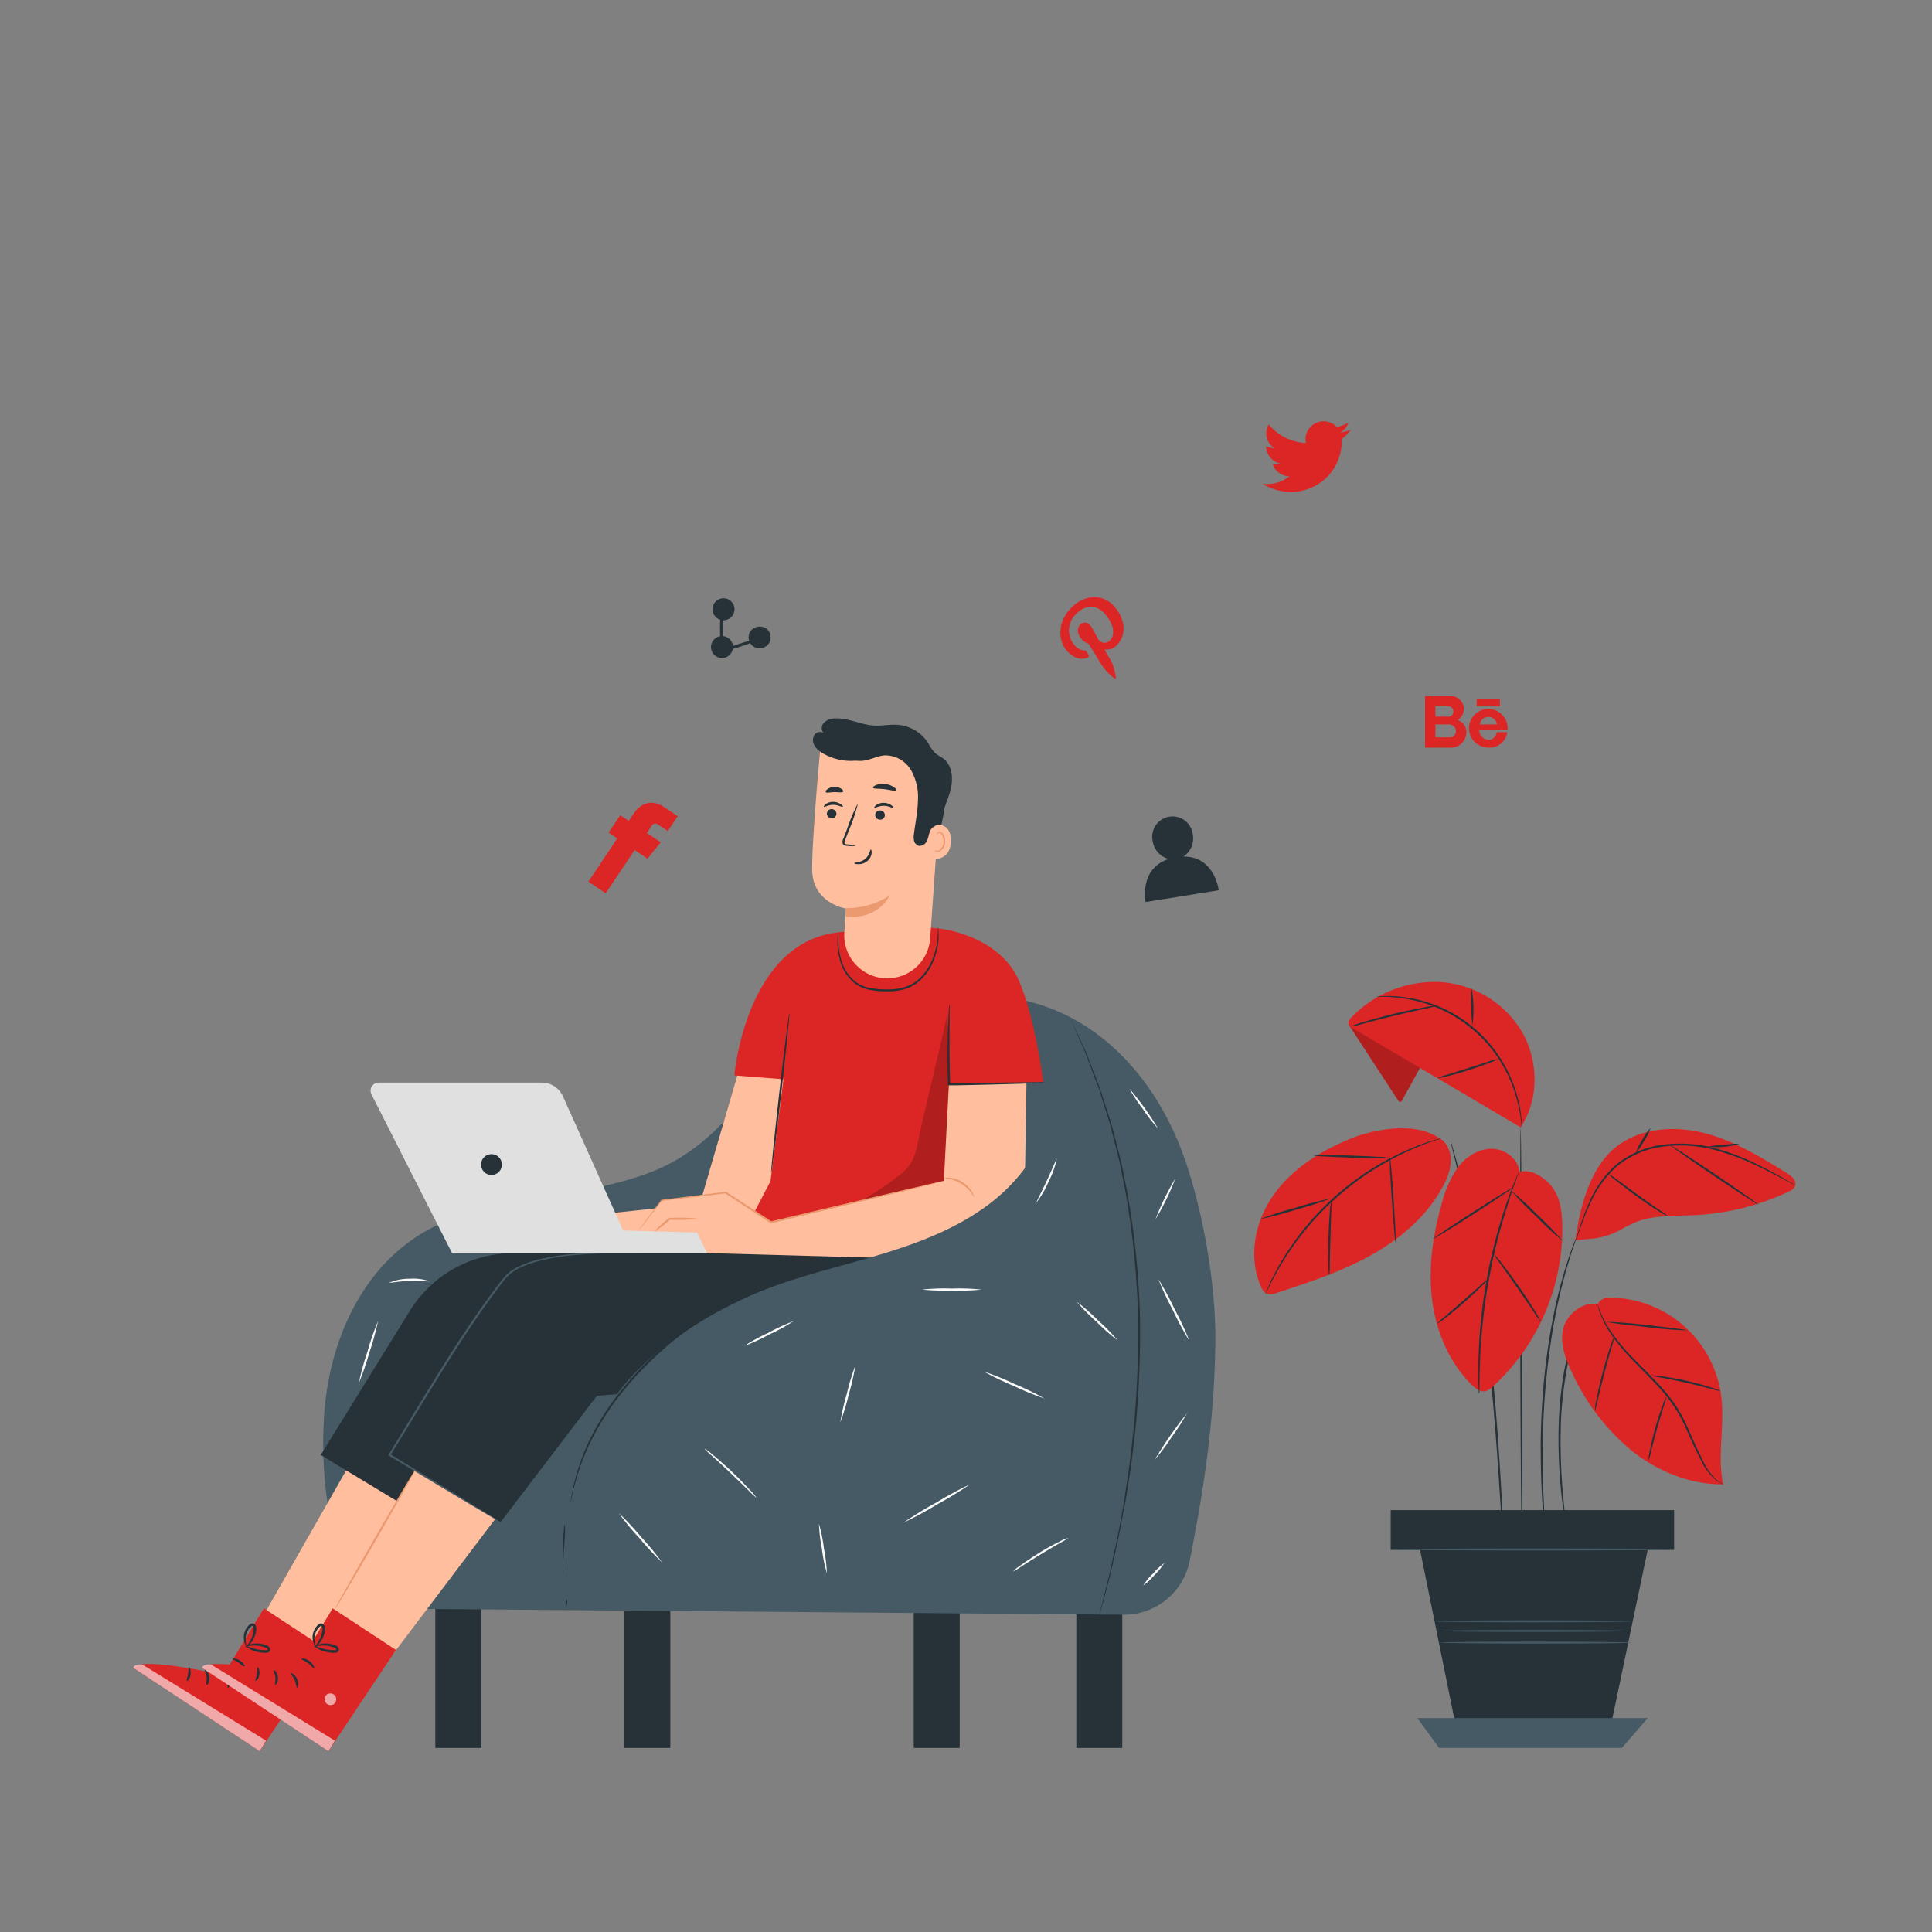 <svg xmlns="http://www.w3.org/2000/svg" viewBox="0 0 500 500"><rect x="0" y="0" width="500" height="500" fill="#808080" stroke="none"/><g id="freepik--Character--inject-171"><rect x="112.66" y="413.96" width="11.9" height="38.4" style="fill:#263238"></rect><rect x="236.47" y="413.96" width="11.9" height="38.4" style="fill:#263238"></rect><rect x="161.58" y="413.96" width="11.9" height="38.4" style="fill:#263238"></rect><rect x="278.55" y="413.96" width="11.9" height="38.4" style="fill:#263238"></rect><path d="M290.73,417.89a17.35,17.35,0,0,0,17.17-14c2.85-14.47,6.52-34.71,6.63-57.43.07-13.94-3-31.59-7.36-44.84-6.29-19.36-19.77-36.42-39.35-42-25.42-7.25-34.63-4.47-52.66,5-19.61,10.28-24.92,29.57-45.33,38.16-19.82,8.33-43.72,5.49-61.79,17.14-15.9,10.25-23.65,29.94-24.28,48.85a104.88,104.88,0,0,0,2.9,29.87,23,23,0,0,0,22.21,17.74Z" style="fill:#455a64"></path><polygon points="138.66 355.7 84.06 427.9 64.99 423.68 108.99 346.48 138.66 355.7" style="fill:#ffbe9d"></polygon><path d="M84.67,427,67.2,453.19,34.47,431.61c2.25-3,23.32,1.89,23.32,1.89L68.3,416.24Z" style="fill:#DC2626"></path><g style="opacity:0.6"><path d="M68.85,438.75a1.6,1.6,0,0,1-.08,2.13,1.54,1.54,0,0,1-2.12-.06,1.68,1.68,0,0,1,.1-2.26,1.6,1.6,0,0,1,2.19.31" style="fill:#fff"></path></g><g style="opacity:0.6"><path d="M67.2,453.19l1.66-2.71-32-19.68s-1.88-.32-2.39.81Z" style="fill:#fff"></path></g><path d="M57.37,433c-.1.16.65.76,1.1,1.8s.42,2,.61,2,.56-1.05,0-2.29S57.43,432.81,57.37,433Z" style="fill:#263238"></path><path d="M53,432.14c-.14.13.38.86.47,1.89s-.21,1.85,0,2,.86-.74.72-2S53.11,432,53,432.14Z" style="fill:#263238"></path><path d="M48.34,435c.13.13.88-.52,1-1.67s-.35-2-.5-1.9,0,.87-.16,1.8S48.2,434.84,48.34,435Z" style="fill:#263238"></path><path d="M60.2,429.31c0,.19.85.46,1.71,1.11s1.38,1.41,1.56,1.33-.13-1.1-1.16-1.86S60.21,429.14,60.2,429.31Z" style="fill:#263238"></path><path d="M63.54,425.94c0,.07.52.58,1.65,1.08a8.87,8.87,0,0,0,2.06.6,8.55,8.55,0,0,0,1.27.12,2.57,2.57,0,0,0,.75-.06.83.83,0,0,0,.63-.8,1,1,0,0,0-.46-.83,2.89,2.89,0,0,0-.67-.32,7.41,7.41,0,0,0-1.25-.32,6.77,6.77,0,0,0-2.16,0c-1.23.2-1.88.62-1.84.69s.73-.15,1.89-.23a8.49,8.49,0,0,1,2,.14,9,9,0,0,1,1.14.33c.4.14.7.33.69.55s0,.1-.16.16a2.24,2.24,0,0,1-.55,0,9,9,0,0,1-1.19-.08,10.55,10.55,0,0,1-2-.44A16.16,16.16,0,0,0,63.54,425.94Z" style="fill:#263238"></path><path d="M63.6,426.31c0,.06.73-.3,1.47-1.3a6.06,6.06,0,0,0,1-1.94,5.61,5.61,0,0,0,.24-1.27,1.61,1.61,0,0,0-.5-1.52.91.91,0,0,0-1,0,2.56,2.56,0,0,0-.57.49,4.48,4.48,0,0,0-.73,1.1,4.56,4.56,0,0,0-.41,2.16c.08,1.27.62,1.9.67,1.85a13.87,13.87,0,0,1-.2-1.86,4.44,4.44,0,0,1,.5-1.88,4,4,0,0,1,.65-.93c.28-.31.6-.5.7-.38s.27.55.22.91a6.11,6.11,0,0,1-.18,1.16,7,7,0,0,1-.76,1.84C64.09,425.74,63.53,426.23,63.6,426.31Z" style="fill:#263238"></path><path d="M182.5,324.33H132.81a31.41,31.41,0,0,0-26.71,14.88L83,376.54l28.74,17.39,23.75-31.14,27-2.21,58.06-36.25Z" style="fill:#263238"></path><polygon points="156.45 355.7 101.85 427.9 82.79 423.68 126.78 346.48 156.45 355.7" style="fill:#ffbe9d"></polygon><path d="M102.47,427,85,453.19,52.26,431.61c2.26-3,23.33,1.89,23.33,1.89l10.5-17.26Z" style="fill:#DC2626"></path><g style="opacity:0.6"><path d="M86.64,438.75a1.59,1.59,0,0,1-.08,2.13,1.54,1.54,0,0,1-2.12-.06,1.68,1.68,0,0,1,.1-2.26,1.6,1.6,0,0,1,2.19.31" style="fill:#fff"></path></g><g style="opacity:0.6"><path d="M85,453.19l1.66-2.71-32-19.68s-1.88-.32-2.39.81Z" style="fill:#fff"></path></g><path d="M75.16,433c-.1.16.66.76,1.1,1.8s.43,2,.62,2,.55-1.05,0-2.29S75.23,432.81,75.16,433Z" style="fill:#263238"></path><path d="M70.8,432.14c-.14.13.37.86.47,1.89s-.22,1.85-.06,2,.86-.74.72-2S70.9,432,70.8,432.14Z" style="fill:#263238"></path><path d="M66.14,435c.12.13.87-.52,1-1.67s-.36-2-.51-1.9,0,.87-.15,1.8S66,434.84,66.14,435Z" style="fill:#263238"></path><path d="M78,429.31c0,.19.84.46,1.71,1.11s1.38,1.41,1.55,1.33-.13-1.1-1.15-1.86S78,429.14,78,429.31Z" style="fill:#263238"></path><path d="M81.33,425.94c0,.07.53.58,1.65,1.08a8.87,8.87,0,0,0,2.06.6,8.55,8.55,0,0,0,1.27.12,2.54,2.54,0,0,0,.75-.06.82.82,0,0,0,.63-.8,1.05,1.05,0,0,0-.45-.83,3.16,3.16,0,0,0-.68-.32,7.55,7.55,0,0,0-1.24-.32,6.83,6.83,0,0,0-2.17,0c-1.22.2-1.88.62-1.84.69s.74-.15,1.89-.23a8.53,8.53,0,0,1,2,.14,8.44,8.44,0,0,1,1.13.33c.4.14.7.33.69.55s0,.1-.16.16a2.24,2.24,0,0,1-.55,0,9.14,9.14,0,0,1-1.19-.08,10.26,10.26,0,0,1-2-.44A15.85,15.85,0,0,0,81.33,425.94Z" style="fill:#263238"></path><path d="M81.39,426.31c0,.06.74-.3,1.48-1.3a6.5,6.5,0,0,0,1-1.94,7,7,0,0,0,.24-1.27,1.64,1.64,0,0,0-.5-1.52.93.93,0,0,0-1,0,2.49,2.49,0,0,0-.56.49,4,4,0,0,0-.73,1.1,4.46,4.46,0,0,0-.42,2.16c.08,1.27.62,1.9.67,1.85a16.23,16.23,0,0,1-.2-1.86,4.6,4.6,0,0,1,.5-1.88,4.34,4.34,0,0,1,.65-.93c.28-.31.6-.5.71-.38a1.16,1.16,0,0,1,.22.91,6.56,6.56,0,0,1-1,3C81.89,425.74,81.32,426.23,81.39,426.31Z" style="fill:#263238"></path><path d="M200.29,324.33H148.88a28.32,28.32,0,0,0-24.08,13.42l-24,38.79,28.74,17.39,25.67-33.65,25.12.3,55.88-34.89Z" style="fill:#263238"></path><path d="M129.52,393.93a4.35,4.35,0,0,1-.55-.29l-1.56-.91-5.9-3.49-20.85-12.5-.2-.12.13-.2c4.56-7.38,9.7-16.07,15.43-25.13,4.66-7.36,9.34-14.24,14-20.2a11.57,11.57,0,0,1,4.41-3.4,26.21,26.21,0,0,1,4.94-1.73,59,59,0,0,1,9.24-1.46,125.21,125.21,0,0,1,13.53-.33c1.59,0,2.83.1,3.67.15l1,.06.32,0h-1.28l-3.68-.05c-3.18,0-7.81,0-13.48.5a58.86,58.86,0,0,0-9.17,1.51,25.33,25.33,0,0,0-4.85,1.72,11.15,11.15,0,0,0-4.23,3.28c-4.61,6-9.27,12.83-13.92,20.19-5.73,9.05-10.88,17.72-15.48,25.09l-.08-.32L121.65,389l5.83,3.6,1.53,1A2.61,2.61,0,0,1,129.52,393.93Z" style="fill:#455a64"></path><path d="M107.47,380.4c.12.08-4.44,8.22-10.18,18.18s-10.52,18-10.64,17.92,4.43-8.21,10.18-18.18S107.35,380.33,107.47,380.4Z" style="fill:#eb996e"></path><path d="M276.81,263.19a2.87,2.87,0,0,1,.19.36l.52,1.09c.45,1,1.1,2.38,1.94,4.18.41.91.88,1.93,1.39,3s.93,2.37,1.45,3.69,1.06,2.75,1.64,4.25,1.13,3.13,1.67,4.83,1.11,3.5,1.71,5.36c.31.93.56,1.9.81,2.88s.51,2,.77,3l.8,3.11c.14.53.27,1.06.41,1.6s.22,1.09.34,1.64q.66,3.3,1.36,6.79A218.47,218.47,0,0,1,295,339.65a259.66,259.66,0,0,1-1.21,30.79c-.57,4.7-1,9.18-1.75,13.34-.34,2.08-.62,4.09-1,6s-.72,3.77-1.06,5.53c-.64,3.52-1.42,6.67-2,9.44l-.89,3.86c-.32,1.18-.6,2.26-.86,3.23-.52,1.91-.92,3.4-1.2,4.45l-.33,1.15a2.71,2.71,0,0,1-.13.39,2.38,2.38,0,0,1,.08-.4q.1-.44.27-1.17c.26-1,.64-2.55,1.11-4.47.25-1,.52-2.06.82-3.23s.54-2.49.85-3.87c.6-2.78,1.36-5.93,2-9.45.32-1.76.67-3.61,1-5.52s.61-3.94.93-6c.7-4.15,1.14-8.62,1.7-13.32a265.54,265.54,0,0,0,1.17-30.73,221,221,0,0,0-3.1-30.57c-.45-2.32-.9-4.58-1.33-6.78l-.33-1.63c-.13-.54-.27-1.07-.4-1.59l-.79-3.11c-.25-1-.51-2-.76-3s-.48-2-.79-2.87l-1.67-5.36c-.53-1.71-1-3.34-1.63-4.83s-1.1-2.93-1.6-4.26-.93-2.59-1.41-3.7l-1.35-3.05c-.79-1.81-1.41-3.23-1.85-4.22-.2-.47-.35-.83-.47-1.1A2,2,0,0,1,276.81,263.19Z" style="fill:#263238"></path><path d="M146.18,394.32a22,22,0,0,1,0,3.14c0,1.94-.08,4.62,0,7.57s.27,5.62.43,7.56a24.12,24.12,0,0,1,.2,3.13,15.56,15.56,0,0,1-.56-3.1,77,77,0,0,1-.43-15.17A15.63,15.63,0,0,1,146.18,394.32Z" style="fill:#263238"></path><polygon points="191.32 276.66 181.14 311.49 143.47 315.53 143.47 322.22 198.83 322.99 206.37 277.63 191.32 276.66" style="fill:#ffbe9d"></polygon><path d="M263.72,253.82c-4.45-10.21-17-13.71-23.72-13.73-9.33,0-8.49-.59-17.66,1.06l-1.21,0c-27.87-1.13-31.08,37.16-31.08,37.16l12.71,1h0l-3.36,26.38-9.73,18.67,53.53-.09,3-43.59L270,280S267.83,263.26,263.72,253.82Z" style="fill:#DC2626"></path><path d="M204.3,262.1c.14,0-.8,9.31-2.1,20.76s-2.48,20.72-2.62,20.71.8-9.32,2.1-20.77S204.16,262.08,204.3,262.1Z" style="fill:#263238"></path><path d="M242.77,240a1.62,1.62,0,0,1,.07.47c0,.32.06.78.07,1.37a15.7,15.7,0,0,1-.71,5,14.67,14.67,0,0,1-3.67,6.5,10.44,10.44,0,0,1-3.75,2.43,14.51,14.51,0,0,1-4.72.78,24,24,0,0,1-4.75-.34,9.57,9.57,0,0,1-4.12-1.74,11.32,11.32,0,0,1-3.9-6.33,17,17,0,0,1-.54-5c0-.59.07-1.05.1-1.36a1.8,1.8,0,0,1,.08-.47s0,.66,0,1.84a18.93,18.93,0,0,0,.69,4.91,11.12,11.12,0,0,0,3.84,6.05,9.17,9.17,0,0,0,3.92,1.62,25.17,25.17,0,0,0,4.65.32,14.09,14.09,0,0,0,4.55-.74,10.1,10.1,0,0,0,3.59-2.29,14.53,14.53,0,0,0,3.66-6.27,16.75,16.75,0,0,0,.85-4.88C242.74,240.64,242.73,240,242.77,240Z" style="fill:#263238"></path><g style="opacity:0.2"><path d="M245.22,262.1c-2.29,10.91-5.26,22.13-7.55,33-.48,2.32-1,4.72-2.42,6.62a15.46,15.46,0,0,1-3.25,3c-4.5,3.37-9.25,6.54-14.53,8.46a130.32,130.32,0,0,0,22.61-3.93,4.71,4.71,0,0,0,4.42-5c1.64-14,1.17-28.11.72-42.19"></path></g><path d="M171.25,310.66l16.6-2,11.69,7.67,44.73-10.72,1.3-24.95,20.08-.5-.47,29.29a17,17,0,0,1-17.46,16.63l-65.51-1.81-2.78-5.58-14.05-.41Z" style="fill:#ffbe9d"></path><path d="M244.27,305.61a5.12,5.12,0,0,1-.85.26l-2.43.63-9,2.24-29.66,7.18-2.76.67-.11,0-.09-.06-11.68-7.69.16,0-16.61,1.92.11-.06L167,316.33l-1.18,1.46a3.74,3.74,0,0,1-.43.49,3.24,3.24,0,0,1,.36-.54l1.11-1.52,4.27-5.66,0-.05h.07l16.59-2.07h.08l.08,0,11.7,7.66-.2,0,2.76-.66,29.69-7,9-2.07,2.46-.54A7.1,7.1,0,0,1,244.27,305.61Z" style="fill:#eb996e"></path><path d="M180.88,315.42a40.58,40.58,0,0,1-6.44.26h-1.18l.16-.06a29.38,29.38,0,0,1-4.18,3.22,30.45,30.45,0,0,1,3.85-3.61l.07-.06h1.28A39.2,39.2,0,0,1,180.88,315.42Z" style="fill:#eb996e"></path><path d="M252.08,309.79a9.73,9.73,0,0,0-7.73-4.87,2.67,2.67,0,0,1,1.44-.11,7.53,7.53,0,0,1,3.31,1.13,7.7,7.7,0,0,1,2.46,2.5C252,309.22,252.14,309.77,252.08,309.79Z" style="fill:#eb996e"></path><path d="M270.41,280.16a11.69,11.69,0,0,1-1.79.14l-4.89.18c-4.12.13-9.83.27-16.13.4l-2,0h-.25v-.25c-.23-5.85-.13-11.05,0-14.79.06-1.87.13-3.37.2-4.41a10.62,10.62,0,0,1,.14-1.6,9.19,9.19,0,0,1,.05,1.61c0,1.12,0,2.6,0,4.41,0,3.73-.06,8.93.17,14.75l-.26-.24,2,0c6.3-.12,12-.21,16.14-.24h4.89A12,12,0,0,1,270.41,280.16Z" style="fill:#263238"></path><path d="M289.25,346.89a50.49,50.49,0,0,1-5.44-4.78,52.06,52.06,0,0,1-5.08-5.16,49.4,49.4,0,0,1,5.44,4.78A50.73,50.73,0,0,1,289.25,346.89Z" style="fill:#fafafa"></path><path d="M276.43,398a11.42,11.42,0,0,1-2.08,1.3c-1.3.76-3.1,1.8-5.07,3s-3.71,2.33-5,3.14a13,13,0,0,1-2.1,1.26,10.26,10.26,0,0,1,1.89-1.56c1.22-.9,3-2.08,4.92-3.29s3.81-2.2,5.17-2.87A10.75,10.75,0,0,1,276.43,398Z" style="fill:#fafafa"></path><path d="M299.66,292a36.79,36.79,0,0,1-3.89-5,38.19,38.19,0,0,1-3.48-5.27A76.79,76.79,0,0,1,299.66,292Z" style="fill:#fafafa"></path><path d="M304.15,305.09A67,67,0,0,1,299,315.64a67,67,0,0,1,5.12-10.55Z" style="fill:#fafafa"></path><path d="M307.81,347a77.67,77.67,0,0,1-4.25-7.87,79.68,79.68,0,0,1-3.79-8.11,75.38,75.38,0,0,1,4.25,7.87A76.09,76.09,0,0,1,307.81,347Z" style="fill:#fafafa"></path><path d="M307.32,365.51a53.29,53.29,0,0,1-4,6.27,54.09,54.09,0,0,1-4.48,6,107.86,107.86,0,0,1,8.52-12.24Z" style="fill:#fafafa"></path><path d="M301.29,404.55a15.86,15.86,0,0,1-2.52,3.07,15.43,15.43,0,0,1-2.9,2.7,14.8,14.8,0,0,1,2.52-3.06A15,15,0,0,1,301.29,404.55Z" style="fill:#fafafa"></path><path d="M92.88,357.87a66.69,66.69,0,0,1,2.22-8.05,66.45,66.45,0,0,1,2.73-7.9A68.57,68.57,0,0,1,95.6,350,66.23,66.23,0,0,1,92.88,357.87Z" style="fill:#fafafa"></path><path d="M111.22,331.6c0,.15-2.35-.2-5.23-.1s-5.17.59-5.21.44a13.37,13.37,0,0,1,5.19-1A13.48,13.48,0,0,1,111.22,331.6Z" style="fill:#fafafa"></path><path d="M243.25,207.12l-2.52,35.72a11.13,11.13,0,0,1-11.1,10.35h0a11.13,11.13,0,0,1-11.11-11.87c.22-3.4.42-6.18.42-6.18s-8.64-1.34-8.75-10c-.1-7.71,2-30.54,2.46-35.37h15.6A16,16,0,0,1,243.25,207.12Z" style="fill:#ffbe9d"></path><path d="M218.93,235a20.13,20.13,0,0,0,11.27-3.21s-2.67,6.22-11.29,5.45Z" style="fill:#eb996e"></path><path d="M214,210.52a1.23,1.23,0,0,0,1.19,1.24,1.19,1.19,0,0,0,1.28-1.11,1.24,1.24,0,0,0-1.19-1.25A1.2,1.2,0,0,0,214,210.52Z" style="fill:#263238"></path><path d="M213.22,208.82c.15.16,1.09-.53,2.41-.53s2.31.67,2.45.51-.09-.37-.51-.68a3.48,3.48,0,0,0-2-.6,3.28,3.28,0,0,0-1.92.62C213.28,208.46,213.14,208.75,213.22,208.82Z" style="fill:#263238"></path><path d="M226.5,210.88a1.22,1.22,0,0,0,1.19,1.24A1.17,1.17,0,0,0,229,211a1.24,1.24,0,0,0-1.19-1.25A1.18,1.18,0,0,0,226.5,210.88Z" style="fill:#263238"></path><path d="M226.27,209.07c.16.16,1.09-.53,2.42-.53s2.3.67,2.45.5-.09-.36-.51-.67a3.4,3.4,0,0,0-2-.6,3.22,3.22,0,0,0-1.92.62C226.34,208.7,226.2,209,226.27,209.07Z" style="fill:#263238"></path><path d="M221.45,218.92a8.39,8.39,0,0,0-2.15-.39c-.34,0-.66-.1-.72-.34a1.68,1.68,0,0,1,.23-1c.31-.82.65-1.68,1-2.58a44.63,44.63,0,0,0,2.25-6.76,44.2,44.2,0,0,0-2.79,6.56c-.34.91-.66,1.77-1,2.6a2,2,0,0,0-.18,1.33.83.83,0,0,0,.56.49,2.17,2.17,0,0,0,.58.08A8.71,8.71,0,0,0,221.45,218.92Z" style="fill:#263238"></path><path d="M225.36,219.84c-.21,0-.22,1.43-1.45,2.45s-2.77.86-2.78,1.07.34.28,1,.29a3.55,3.55,0,0,0,2.32-.8,3.17,3.17,0,0,0,1.13-2.06C225.62,220.19,225.46,219.83,225.36,219.84Z" style="fill:#263238"></path><path d="M225.93,203.86c.13.36,1.46.19,3,.38s2.82.61,3,.29c.1-.16-.12-.5-.63-.85a5.33,5.33,0,0,0-4.6-.51C226.16,203.41,225.88,203.69,225.93,203.86Z" style="fill:#263238"></path><path d="M213.71,205c.23.31,1.14,0,2.24,0s2,.2,2.25-.11c.1-.16,0-.46-.46-.75a3.16,3.16,0,0,0-1.83-.49,3.07,3.07,0,0,0-1.79.61C213.73,204.52,213.6,204.83,213.71,205Z" style="fill:#263238"></path><path d="M240.34,213.61c.15-.06,5.94-1.76,5.75,4.15S240,222.27,240,222.1,240.34,213.61,240.34,213.61Z" style="fill:#ffbe9d"></path><path d="M241.88,219.91s.1.08.27.16a1,1,0,0,0,.77.05,2.56,2.56,0,0,0,1.25-2.25,3.27,3.27,0,0,0-.24-1.49,1.18,1.18,0,0,0-.75-.81.52.52,0,0,0-.61.26c-.09.16,0,.28-.09.29s-.12-.1-.06-.34a.63.63,0,0,1,.24-.37.79.79,0,0,1,.57-.13,1.45,1.45,0,0,1,1.05.95,3.47,3.47,0,0,1,.3,1.66A2.67,2.67,0,0,1,243,220.4a1.15,1.15,0,0,1-.94-.19C241.89,220.06,241.86,219.92,241.88,219.91Z" style="fill:#eb996e"></path><path d="M243.63,213.41a3.11,3.11,0,0,0-2.85,1.46c-.38.84-.47,1.8-.85,2.64a2.09,2.09,0,0,1-2.15,1.4,1.82,1.82,0,0,1-1.23-1.35,4.91,4.91,0,0,1,0-1.91c.35-2.76.93-5.49,1-8.27a14.22,14.22,0,0,0-1.74-8,7.75,7.75,0,0,0-6.92-3.88c-1.83.14-3.52,1.1-5.34,1.36a7.21,7.21,0,0,1-6-2c-.2-.19-1.12-.8-1.12-.8a3.38,3.38,0,0,1,.62-1.83c3.62-3.35,10.14-4.28,14.92-3.08a17.23,17.23,0,0,1,11.32,9.06c2.06,4.48,1.45,10.72.32,15.25" style="fill:#263238"></path><path d="M243.46,212.9c.32-2.89,1.76-5.53,2.51-8.35s.58-6.25-1.67-8.1c-.77-.63-1.72-1-2.44-1.71a12.57,12.57,0,0,1-1.68-2.48,10.28,10.28,0,0,0-7.65-4.66c-2.13-.19-4.28.31-6.41.17-3.38-.21-6.58-2-10-1.84a4,4,0,0,0-3,1.25,2,2,0,0,0,.42,2.91,1.71,1.71,0,0,0-2.62-.08,2.59,2.59,0,0,0-.18,2.85,5.57,5.57,0,0,0,2.18,2.07,14.16,14.16,0,0,0,9.65,1.78l6.38-3.48,7.22,1.59,6.87,4.59L240,212.12Z" style="fill:#263238"></path><path d="M96.11,283.18,117,324.33h66L180.39,319l-19.12-.56-15.58-34.7a6,6,0,0,0-5.51-3.56H98A2.1,2.1,0,0,0,96.11,283.18Z" style="fill:#e0e0e0"></path><circle cx="127.19" cy="301.39" r="2.7" style="fill:#263238"></circle><path d="M272.52,282.33c-.16,11.53-7.18,22.15-16.35,29.15s-20.29,10.89-31.37,14.08-22.41,5.82-32.84,10.76c-14.43,6.83-27.8,16.2-36,29.93S144.94,398,145.85,414l122.6-12.26L275.16,332Z" style="fill:#455a64"></path><path d="M224.8,325.56l-.27.08-.78.19c-.69.16-1.71.36-3,.68-2.61.61-6.38,1.56-11,3A146.44,146.44,0,0,0,194,335.36a95.12,95.12,0,0,0-17.88,10.17,89.14,89.14,0,0,0-8,7,80.5,80.5,0,0,0-6.71,7.32,69.32,69.32,0,0,0-9,14.19,59.88,59.88,0,0,0-3.79,10.68c-.37,1.29-.51,2.33-.69,3-.07.32-.13.57-.18.78s-.07.27-.07.27a1.17,1.17,0,0,1,0-.28c0-.21.08-.47.13-.79.14-.7.25-1.74.59-3A56,56,0,0,1,152,373.9,67.66,67.66,0,0,1,161,359.56a81.38,81.38,0,0,1,6.73-7.39,89.12,89.12,0,0,1,8.09-7.06,93.87,93.87,0,0,1,18-10.19,141.91,141.91,0,0,1,15.88-5.79c4.61-1.37,8.4-2.27,11-2.82,1.31-.29,2.34-.45,3-.59l.79-.13A1,1,0,0,1,224.8,325.56Z" style="fill:#263238"></path><path d="M251.1,384.1a97.21,97.21,0,0,1-8.5,5.2,94.09,94.09,0,0,1-8.76,4.75,93.44,93.44,0,0,1,8.5-5.2A97.13,97.13,0,0,1,251.1,384.1Z" style="fill:#fafafa"></path><path d="M195.78,387.62a16.29,16.29,0,0,1-2-1.84c-1.2-1.17-2.86-2.79-4.71-4.55s-3.57-3.33-4.8-4.46a15,15,0,0,1-2-1.91,13.42,13.42,0,0,1,2.19,1.63c1.3,1.06,3.05,2.59,4.92,4.36s3.48,3.43,4.61,4.67A11.87,11.87,0,0,1,195.78,387.62Z" style="fill:#fafafa"></path><path d="M221.36,353.41a55.56,55.56,0,0,1-1.69,7.41,57,57,0,0,1-2.2,7.29,55.87,55.87,0,0,1,1.69-7.42A57.81,57.81,0,0,1,221.36,353.41Z" style="fill:#fafafa"></path><path d="M270.34,361.94a70.14,70.14,0,0,1-7.95-3.25,69.32,69.32,0,0,1-7.75-3.73,73,73,0,0,1,8,3.25A71.83,71.83,0,0,1,270.34,361.94Z" style="fill:#fafafa"></path><path d="M214,407.19a39.7,39.7,0,0,1-1.29-6.37,42.12,42.12,0,0,1-.77-6.46,39.7,39.7,0,0,1,1.29,6.37A42.12,42.12,0,0,1,214,407.19Z" style="fill:#fafafa"></path><path d="M171.36,404.36a70.11,70.11,0,0,1-5.81-6.22,66.6,66.6,0,0,1-5.41-6.56,69.22,69.22,0,0,1,5.8,6.22A69.11,69.11,0,0,1,171.36,404.36Z" style="fill:#fafafa"></path><path d="M205.38,341.92a48,48,0,0,1-6.28,3.43,49.15,49.15,0,0,1-6.51,3,48,48,0,0,1,6.28-3.43A49.15,49.15,0,0,1,205.38,341.92Z" style="fill:#fafafa"></path><path d="M254,333.75a58.59,58.59,0,0,1-7.67.25,57.68,57.68,0,0,1-7.68-.26,55.72,55.72,0,0,1,7.68-.26A54.5,54.5,0,0,1,254,333.75Z" style="fill:#fafafa"></path><path d="M273.48,300a23.55,23.55,0,0,1-2.11,5.81,24,24,0,0,1-3.1,5.34c-.13-.08,1.2-2.49,2.63-5.56S273.33,300,273.48,300Z" style="fill:#fafafa"></path></g><g id="freepik--social-media--inject-171"><path d="M306.25,221.69A5.61,5.61,0,0,0,308.7,216a5.27,5.27,0,1,0-10.39,1.68,5.61,5.61,0,0,0,4.17,4.62c-7.79,2.53-6,11.15-6,11.15l18.92-3.05S314.38,221.56,306.25,221.69Z" style="fill:#263238"></path><path d="M188.6,165.22a2.84,2.84,0,1,1-4,.5A2.84,2.84,0,0,1,188.6,165.22Z" style="fill:#263238"></path><path d="M189,155.44a2.84,2.84,0,1,1-4,.49A2.85,2.85,0,0,1,189,155.44Z" style="fill:#263238"></path><path d="M198.53,162.85a2.85,2.85,0,1,1-4.19.34A3,3,0,0,1,198.53,162.85Z" style="fill:#263238"></path><path d="M196,165.53c.07.2-1.94,1-4.49,1.85s-4.66,1.31-4.73,1.11,1.94-1,4.49-1.86S195.91,165.32,196,165.53Z" style="fill:#263238"></path><path d="M186.74,158c.22,0,.39,2,.38,4.43s-.2,4.43-.41,4.43-.39-2-.38-4.43S186.52,158,186.74,158Z" style="fill:#263238"></path><path d="M167.4,215.6l1.19-1.79a1.14,1.14,0,0,1,1.71-.42l2.52,1.68,2.56-3.84-3.46-2.33c-3.84-2.56-6.62-.28-7.85,1.55l-1.35,2L160.5,211l-3,4.48,2.24,1.5-7.47,11.21,4.48,3L164.24,220l3.32,2.22L171,218Z" style="fill:#DC2626"></path><path d="M277.35,157.16c-4.15,4.19-3.36,9.19-.93,11.61a7.09,7.09,0,0,0,1.45,1.11,4,4,0,0,0,3.62.32.42.42,0,0,0,.22-.65c-.1-.2-.38-.65-.5-.86s-.25-.33-.6-.35a3.29,3.29,0,0,1-1.37-.4,4.3,4.3,0,0,1-.89-.68,5.81,5.81,0,0,1,.22-8.42c2.35-2.37,5-2.29,6.92-.43a10.77,10.77,0,0,1,1.42,1.73c1.35,2.08,1.64,4.28.35,5.58a1.89,1.89,0,0,1-3-.23c-.38-.64-.73-1.35-1.08-2a8.21,8.21,0,0,0-1.16-1.77,1.64,1.64,0,0,0-2.48-.07c-.94.95-.74,2.65.52,3.9a6.06,6.06,0,0,0,.69.57,4.58,4.58,0,0,0,1,.5s3,4.9,3.54,5.75a13,13,0,0,0,3.23,3.24c.1.09.26,0,.26-.16a13,13,0,0,0-1.21-4.37c-.3-.48-1.75-3-1.75-3A3.57,3.57,0,0,0,289,167c2.28-2.31,2.3-5.68.42-8.65a10.78,10.78,0,0,0-1.57-1.94c-2.54-2.52-7.1-2.63-10.45.75Z" style="fill:#DC2626;fill-rule:evenodd"></path><path d="M349.58,111.21a9.89,9.89,0,0,1-2.69.73,4.61,4.61,0,0,0,2.07-2.56,9.43,9.43,0,0,1-3,1.13,4.7,4.7,0,0,0-8.11,3.14,5,5,0,0,0,.14,1,13.24,13.24,0,0,1-9.65-4.81,4.68,4.68,0,0,0-.64,2.31A4.61,4.61,0,0,0,329.8,116a4.47,4.47,0,0,1-2.12-.57v.06a4.34,4.34,0,0,0,.32,1.66,4.64,4.64,0,0,0,3.44,2.84,4.13,4.13,0,0,1-2.11.08,4.69,4.69,0,0,0,4.36,3.21,9.42,9.42,0,0,1-5.8,2,10.51,10.51,0,0,1-1.12-.06,13.48,13.48,0,0,0,7.17,2.07,13,13,0,0,0,13-10.32,12.74,12.74,0,0,0,.31-2.78v-.6a9.62,9.62,0,0,0,2.33-2.39Z" style="fill:#DC2626;fill-rule:evenodd"></path><path d="M371.48,187.48h3.32a1.8,1.8,0,0,1,2,1.73c0,.75-.58,1.61-1.31,1.61h-4Zm10.69-6.67h6v2h-6Zm5.19,6.67H383a2.21,2.21,0,0,1,4.39,0Zm-4.54,1.33h7.35v-.33a5,5,0,1,0-5,5,4.56,4.56,0,0,0,4.89-4h-2.71a2.19,2.19,0,0,1-2.18,2,2.62,2.62,0,0,1-2.36-2.68Zm-3.32.66a3.36,3.36,0,0,0-2.27-3.14,3.34,3.34,0,0,0-1.73-6.19h-6.7v13.35h6.7a4,4,0,0,0,4-4Zm-4.7-4h-3.32v-2.7h3.32a1.35,1.35,0,1,1,0,2.7Z" style="fill:#DC2626;fill-rule:evenodd"></path></g><g id="freepik--Plant--inject-171"><rect x="360.04" y="390.94" width="73.1" height="10.04" style="fill:#263238"></rect><path d="M433.26,401.11H359.91V390.82h73.35Zm-73.1-.25H433v-9.79H360.16Z" style="fill:#263238"></path><polygon points="366.81 397.65 377.34 449.55 416.27 449.55 426.44 400.99 366.81 397.65" style="fill:#263238"></polygon><polygon points="366.81 444.64 372.43 452.36 419.75 452.36 426.44 444.64 366.81 444.64" style="fill:#455a64"></polygon><path d="M393.84,399.16c-.14,0-.33-24.05-.41-53.7s0-53.71.11-53.71.33,24,.41,53.71S394,399.16,393.84,399.16Z" style="fill:#263238"></path><path d="M410.12,339a2.29,2.29,0,0,1-.19.56l-.65,1.56-.48,1.12c-.15.42-.31.88-.49,1.36s-.36,1-.56,1.57-.35,1.16-.54,1.79a71.67,71.67,0,0,0-2,8.95A109,109,0,0,0,404,367.08a152.08,152.08,0,0,0,.58,20.44c.23,2.61.47,4.72.64,6.18.08.68.14,1.24.19,1.68a2.21,2.21,0,0,1,0,.59,2.65,2.65,0,0,1-.13-.58c-.08-.44-.17-1-.29-1.67-.23-1.45-.52-3.55-.81-6.16a135.19,135.19,0,0,1-.73-20.51,101.92,101.92,0,0,1,1.18-11.24,67.08,67.08,0,0,1,2.17-9c.2-.63.37-1.23.58-1.79l.6-1.56c.19-.48.36-.93.53-1.35s.36-.78.52-1.11l.74-1.52A4.09,4.09,0,0,1,410.12,339Z" style="fill:#263238"></path><path d="M408.26,319.53a6.88,6.88,0,0,1-.24.8l-.76,2.23c-.17.49-.35,1-.56,1.61l-.59,1.95c-.42,1.39-.92,3-1.36,4.75-.23.89-.48,1.81-.73,2.78l-.69,3c-.51,2.09-.88,4.37-1.35,6.74-.8,4.78-1.51,10.06-2,15.63s-.67,10.9-.74,15.74.05,9.21.25,12.87c.06,1.84.18,3.49.28,4.94s.17,2.71.26,3.73.14,1.77.18,2.35a4.34,4.34,0,0,1,0,.83,5,5,0,0,1-.13-.81c-.07-.59-.16-1.37-.28-2.35s-.24-2.27-.35-3.73-.27-3.1-.36-4.94c-.24-3.66-.34-8-.36-12.89s.24-10.2.7-15.79,1.22-10.88,2.05-15.66c.49-2.38.87-4.66,1.4-6.76l.72-3c.26-1,.52-1.89.77-2.78.46-1.78,1-3.36,1.44-4.74.22-.69.43-1.34.63-1.93l.6-1.6.85-2.21A5.79,5.79,0,0,1,408.26,319.53Z" style="fill:#263238"></path><path d="M389.22,403.42a.85.85,0,0,1,0-.29c0-.21,0-.48-.07-.82-.05-.77-.13-1.83-.22-3.19-.17-2.8-.42-6.79-.73-11.71-.64-9.89-1.55-23.55-3.22-38.57-.85-7.51-1.83-14.65-2.86-21.12-.54-3.22-1-6.3-1.6-9.15s-1.07-5.53-1.58-7.95-1-4.6-1.44-6.52-.84-3.57-1.18-4.91-.57-2.36-.76-3.1q-.11-.49-.18-.81a1.17,1.17,0,0,1,0-.28,1.36,1.36,0,0,1,.1.27c.06.2.14.47.23.79.21.74.5,1.77.86,3.08s.81,3,1.26,4.89,1,4.09,1.52,6.51,1.11,5.08,1.65,7.95,1.09,5.93,1.65,9.16c1.05,6.47,2.05,13.61,2.9,21.13,1.67,15,2.53,28.71,3.07,38.61.27,4.95.45,8.95.56,11.72.05,1.36.09,2.42.12,3.19,0,.34,0,.62,0,.83A1.29,1.29,0,0,1,389.22,403.42Z" style="fill:#263238"></path><path d="M393.24,303.31c-.31-3.41-3.76-6-7.18-6s-6.61,2-8.7,4.73a27.19,27.19,0,0,0-4.19,9.3c-2.3,8-3.56,16.46-2.58,24.75s4.35,16.46,10.3,22.31c1,1,2.22,1.91,3.55,1.63a4.28,4.28,0,0,0,1.87-1.16,55.39,55.39,0,0,0,18-42.12c-.1-3.15-.51-6.43-2.26-9.06s-5.81-5.42-8.79-4.36" style="fill:#DC2626"></path><path d="M367.7,276q-2.42,4.37-4.82,8.73c-.11.2-.26.43-.49.45s-.45-.22-.59-.43l-12.74-19.56,2.94-1.66Z" style="fill:#DC2626"></path><g style="opacity:0.2"><path d="M367.7,276q-2.42,4.37-4.82,8.73c-.11.2-.26.43-.49.45s-.45-.22-.59-.43l-12.74-19.56,2.94-1.66Z"></path></g><path d="M393.54,291.75,350.08,266.1A2.05,2.05,0,0,1,349,265c-.17-.64.31-1.26.78-1.74A29.93,29.93,0,0,1,373,254.17a26.52,26.52,0,0,1,21,13.06c4.19,7.49,4.33,17.4-.48,24.52" style="fill:#DC2626"></path><path d="M356.34,257.92a2.06,2.06,0,0,1,.57-.08c.38,0,.93-.08,1.65-.07a32.16,32.16,0,0,1,6,.47,34.84,34.84,0,0,1,24.67,17.17,35,35,0,0,1,3.45,8.29,33,33,0,0,1,1.08,5.95c.08.71.07,1.27.09,1.64a2.46,2.46,0,0,1,0,.57s-.1-.78-.27-2.19a36.89,36.89,0,0,0-1.23-5.87,35.5,35.5,0,0,0-27.84-25.19,37.66,37.66,0,0,0-6-.64C357.13,257.94,356.35,258,356.34,257.92Z" style="fill:#263238"></path><path d="M387.66,274.05a11.25,11.25,0,0,1-2.2,1c-1.38.55-3.32,1.25-5.48,1.94s-4.15,1.23-5.6,1.58A9.77,9.77,0,0,1,372,279a12.11,12.11,0,0,1,2.27-.8l5.54-1.73,5.52-1.78A11.11,11.11,0,0,1,387.66,274.05Z" style="fill:#263238"></path><path d="M380.81,255.66a30.11,30.11,0,0,1,.25,9.72,30.3,30.3,0,0,1-.25-4.86A31.28,31.28,0,0,1,380.81,255.66Z" style="fill:#263238"></path><path d="M349.7,265.62a18.56,18.56,0,0,1,3.16-1.12c2-.6,4.72-1.37,7.79-2.11s5.86-1.31,7.9-1.67a19.51,19.51,0,0,1,3.31-.44,23.65,23.65,0,0,1-3.24.81c-2,.44-4.79,1.07-7.85,1.8s-5.82,1.45-7.81,2A23.53,23.53,0,0,1,349.7,265.62Z" style="fill:#263238"></path><path d="M373.5,295.24c-3.74-2.83-7.69-3.39-12.38-3.2a37.71,37.71,0,0,0-13.54,3.49c-7.33,3.21-14.22,7.94-18.6,14.64s-5.9,15.56-2.62,22.86a3.28,3.28,0,0,0,1.48,1.8,3.57,3.57,0,0,0,2.46-.19c8.33-2.72,16.72-5.47,24.39-9.72s14.64-10.18,18.75-17.92a15.33,15.33,0,0,0,2-5.95,7.41,7.41,0,0,0-1.91-5.81" style="fill:#DC2626"></path><path d="M373.57,294.36a2.83,2.83,0,0,1-.6.25l-1.74.6-1.27.42c-.45.16-.94.37-1.47.58-1.06.42-2.28.85-3.57,1.47l-2.05.93c-.7.33-1.41.73-2.16,1.12-1.51.74-3,1.69-4.67,2.65a73.7,73.7,0,0,0-18.38,16.17c-1.16,1.5-2.3,2.89-3.23,4.3-.47.69-1,1.34-1.38,2l-1.18,1.91c-.78,1.2-1.36,2.36-1.92,3.35-.27.5-.54,1-.76,1.39s-.4.84-.58,1.2c-.33.68-.61,1.23-.82,1.66a2.61,2.61,0,0,1-.32.56,5.43,5.43,0,0,1,.23-.6l.73-1.7q.24-.57.54-1.23c.21-.44.46-.91.72-1.41.54-1,1.1-2.19,1.86-3.41l1.17-1.94c.4-.67.89-1.33,1.36-2,.92-1.42,2-2.84,3.2-4.35A71.27,71.27,0,0,1,355.79,302c1.65-1,3.19-1.9,4.72-2.63.76-.37,1.48-.77,2.19-1.09l2.07-.9c1.31-.61,2.55-1,3.62-1.42.53-.19,1-.38,1.49-.53l1.29-.38,1.78-.51A4.57,4.57,0,0,1,373.57,294.36Z" style="fill:#263238"></path><path d="M344.37,310.18a91.81,91.81,0,0,1-9.09,2.92,87.08,87.08,0,0,1-9.24,2.43,89.87,89.87,0,0,1,9.1-2.93A85.65,85.65,0,0,1,344.37,310.18Z" style="fill:#263238"></path><path d="M344,330.24a14.78,14.78,0,0,1-.2-2.83c-.05-1.76-.06-4.18,0-6.85s.22-5.09.36-6.84a14.75,14.75,0,0,1,.36-2.81,16.8,16.8,0,0,1,0,2.84c-.06,1.91-.13,4.25-.21,6.83s-.12,4.91-.17,6.83A17,17,0,0,1,344,330.24Z" style="fill:#263238"></path><path d="M361.19,321.48c-.15,0-.6-4.91-1-11s-.65-11-.51-11,.61,4.91,1,11S361.33,321.47,361.19,321.48Z" style="fill:#263238"></path><path d="M339.79,299a16.2,16.2,0,0,1,2.92-.08c1.79,0,4.27.06,7,.15s5.22.2,7,.31a16.92,16.92,0,0,1,2.9.28,16.5,16.5,0,0,1-2.91.09c-1.8,0-4.28-.07-7-.16s-5.23-.2-7-.31A14.72,14.72,0,0,1,339.79,299Z" style="fill:#263238"></path><path d="M382.75,360.72a4.25,4.25,0,0,1-.06-.59c0-.45,0-1-.07-1.71-.07-1.48-.08-3.63,0-6.28s.23-5.82.54-9.31.83-7.33,1.53-11.32,1.58-7.76,2.47-11.16,1.84-6.41,2.71-8.92,1.62-4.52,2.2-5.89c.27-.64.48-1.16.66-1.58a2.14,2.14,0,0,1,.26-.53,2.21,2.21,0,0,1-.17.57c-.14.42-.33,1-.56,1.61-.52,1.39-1.22,3.42-2,5.94s-1.71,5.54-2.59,8.93-1.71,7.14-2.43,11.12-1.2,7.79-1.56,11.27-.56,6.63-.65,9.28-.14,4.79-.14,6.27c0,.7,0,1.26,0,1.71A2.08,2.08,0,0,1,382.75,360.72Z" style="fill:#263238"></path><path d="M385.05,331.07a12.11,12.11,0,0,1-1.74,1.91c-1.12,1.12-2.72,2.62-4.54,4.22s-3.52,3-4.78,3.95a12.47,12.47,0,0,1-2.11,1.47,12.27,12.27,0,0,1,1.88-1.75l4.67-4.06,4.63-4.1A14.16,14.16,0,0,1,385.05,331.07Z" style="fill:#263238"></path><path d="M398.8,342.15A20.91,20.91,0,0,1,397,339.6l-4.3-6.27-4.38-6.21a19.49,19.49,0,0,1-1.76-2.62,17.18,17.18,0,0,1,2.05,2.4c1.21,1.53,2.82,3.69,4.52,6.13s3.16,4.7,4.18,6.37A18.23,18.23,0,0,1,398.8,342.15Z" style="fill:#263238"></path><path d="M391.6,307.31c.07.12-4.49,3.19-10.21,6.87s-10.41,6.55-10.49,6.43,4.5-3.2,10.21-6.87S391.52,307.18,391.6,307.31Z" style="fill:#263238"></path><path d="M404.48,321.21a83.66,83.66,0,0,1-6.91-6.38,87.42,87.42,0,0,1-6.55-6.76,81.81,81.81,0,0,1,6.91,6.38A85.35,85.35,0,0,1,404.48,321.21Z" style="fill:#263238"></path><path d="M407.72,320.93l3.92-.32a19.45,19.45,0,0,0,7.93-2.43,31.78,31.78,0,0,1,3.69-1.85c4.85-1.95,10.26-1.6,15.48-1.86a64,64,0,0,0,24.62-6.3,2.37,2.37,0,0,0,1.08-1c.8-1.47-.69-2.78-2-3.57-6.61-4.07-13.34-8.2-20.83-10.22s-16-1.68-22.4,2.72c-7.5,5.17-10.24,15.78-11.51,24.8" style="fill:#DC2626"></path><path d="M464.52,306.72l-.66-.31-1.86-1c-1.61-.85-3.93-2.1-6.87-3.5a62.79,62.79,0,0,0-10.63-4.1,35.12,35.12,0,0,0-13.77-1.12,23.58,23.58,0,0,0-12.56,5.4,27.83,27.83,0,0,0-6.54,9.18c-1.38,2.94-2.23,5.44-2.85,7.15l-.7,2a3.43,3.43,0,0,1-.27.68,3.47,3.47,0,0,1,.17-.71c.16-.51.36-1.18.61-2a66.41,66.41,0,0,1,2.7-7.24,27.79,27.79,0,0,1,6.56-9.39,23.79,23.79,0,0,1,12.81-5.55,34.92,34.92,0,0,1,14,1.17,61.09,61.09,0,0,1,10.66,4.23c2.93,1.45,5.22,2.75,6.81,3.66l1.81,1.05A3.18,3.18,0,0,1,464.52,306.72Z" style="fill:#263238"></path><path d="M455.1,311.78c-.08.12-5.21-3.2-11.45-7.41s-11.25-7.73-11.17-7.85,5.21,3.2,11.46,7.41S455.18,311.66,455.1,311.78Z" style="fill:#263238"></path><path d="M450.18,296a19.34,19.34,0,0,1-8.09.74,24.48,24.48,0,0,1,4-.45A22.78,22.78,0,0,1,450.18,296Z" style="fill:#263238"></path><path d="M427.17,291.91a13.53,13.53,0,0,1-1.68,3.36,14,14,0,0,1-2.13,3.11A13.93,13.93,0,0,1,425,295,14.13,14.13,0,0,1,427.17,291.91Z" style="fill:#263238"></path><path d="M431.77,314.8a13.63,13.63,0,0,1-2.47-1.34c-1.48-.9-3.48-2.22-5.62-3.77s-4-3-5.39-4.1a15.74,15.74,0,0,1-2.13-1.83,15.06,15.06,0,0,1,2.36,1.54l5.46,4c2.14,1.55,4.1,2.91,5.52,3.88A17.22,17.22,0,0,1,431.77,314.8Z" style="fill:#263238"></path><path d="M413.5,337.6c-3.74-1-8.2,2.65-9,6.44s.66,7.67,2.32,11.17a57,57,0,0,0,15.47,20.24c6.7,5.34,15.09,8.75,23.66,8.71-1.58-7.35.42-15-.46-22.49A29.24,29.24,0,0,0,419.6,336c-2.39-.26-5.15-.64-6.1,1.57" style="fill:#DC2626"></path><path d="M446,384.16a2.83,2.83,0,0,1-.53-.25A8.9,8.9,0,0,1,444,383a14.59,14.59,0,0,1-3.7-4.94c-.59-1.16-1.26-2.42-1.91-3.81s-1.31-2.88-2-4.45a43.29,43.29,0,0,0-2.48-4.75,37.05,37.05,0,0,0-3.4-4.63c-2.56-3-5.31-5.61-7.69-8.1a52.71,52.71,0,0,1-5.87-7,25.33,25.33,0,0,1-2.86-5.47,13.15,13.15,0,0,1-.5-1.61,2.08,2.08,0,0,1-.12-.57c.05,0,.26.76.8,2.1a28.07,28.07,0,0,0,3,5.34,55.21,55.21,0,0,0,5.91,6.91c2.39,2.46,5.16,5.06,7.75,8.1a37.33,37.33,0,0,1,3.44,4.7,42.36,42.36,0,0,1,2.47,4.82c.7,1.57,1.35,3.07,2,4.47s1.28,2.66,1.85,3.82a15.26,15.26,0,0,0,3.5,5C445.26,383.76,446,384.11,446,384.16Z" style="fill:#263238"></path><path d="M426.62,378.05a11,11,0,0,1,.35-2.52c.29-1.54.77-3.65,1.42-6s1.34-4.36,1.9-5.82a10.83,10.83,0,0,1,1-2.33,13.39,13.39,0,0,1-.68,2.45c-.46,1.49-1.09,3.55-1.74,5.85s-1.18,4.38-1.56,5.89A12.81,12.81,0,0,1,426.62,378.05Z" style="fill:#263238"></path><path d="M445.26,360a15,15,0,0,1-2.63-.61c-1.62-.42-3.84-1-6.32-1.55s-4.74-1-6.37-1.3a14.24,14.24,0,0,1-2.64-.59,14.29,14.29,0,0,1,2.7.22c1.65.22,3.93.6,6.43,1.16s4.71,1.2,6.3,1.71A12.08,12.08,0,0,1,445.26,360Z" style="fill:#263238"></path><path d="M412.74,365.26a14.75,14.75,0,0,1,.4-2.92c.33-1.78.86-4.24,1.56-6.92s1.44-5.08,2-6.8a14.44,14.44,0,0,1,1.07-2.74,18.69,18.69,0,0,1-.72,2.85c-.5,1.74-1.18,4.15-1.88,6.82s-1.28,5.11-1.7,6.87A19.06,19.06,0,0,1,412.74,365.26Z" style="fill:#263238"></path><path d="M436.68,344.3a101.53,101.53,0,0,1-10.43-.84c-5.75-.61-10.4-1.22-10.38-1.36a101.94,101.94,0,0,1,10.43.84C432.05,343.55,436.69,344.16,436.68,344.3Z" style="fill:#263238"></path><path d="M433.26,401c0,.14-16.42.26-36.67.26s-36.67-.12-36.67-.26,16.41-.26,36.67-.26S433.26,400.8,433.26,401Z" style="fill:#455a64"></path><path d="M421.83,422.08c0,.14-11.06.26-24.7.26s-24.71-.12-24.71-.26,11.06-.26,24.71-.26S421.83,421.93,421.83,422.08Z" style="fill:#455a64"></path><path d="M422.26,425.1c0,.14-11.06.26-24.7.26s-24.71-.12-24.71-.26,11.06-.26,24.71-.26S422.26,425,422.26,425.1Z" style="fill:#455a64"></path><path d="M422.26,419.59c0,.14-11.44.26-25.55.26s-25.56-.12-25.56-.26,11.44-.26,25.56-.26S422.26,419.44,422.26,419.59Z" style="fill:#455a64"></path></g></svg>